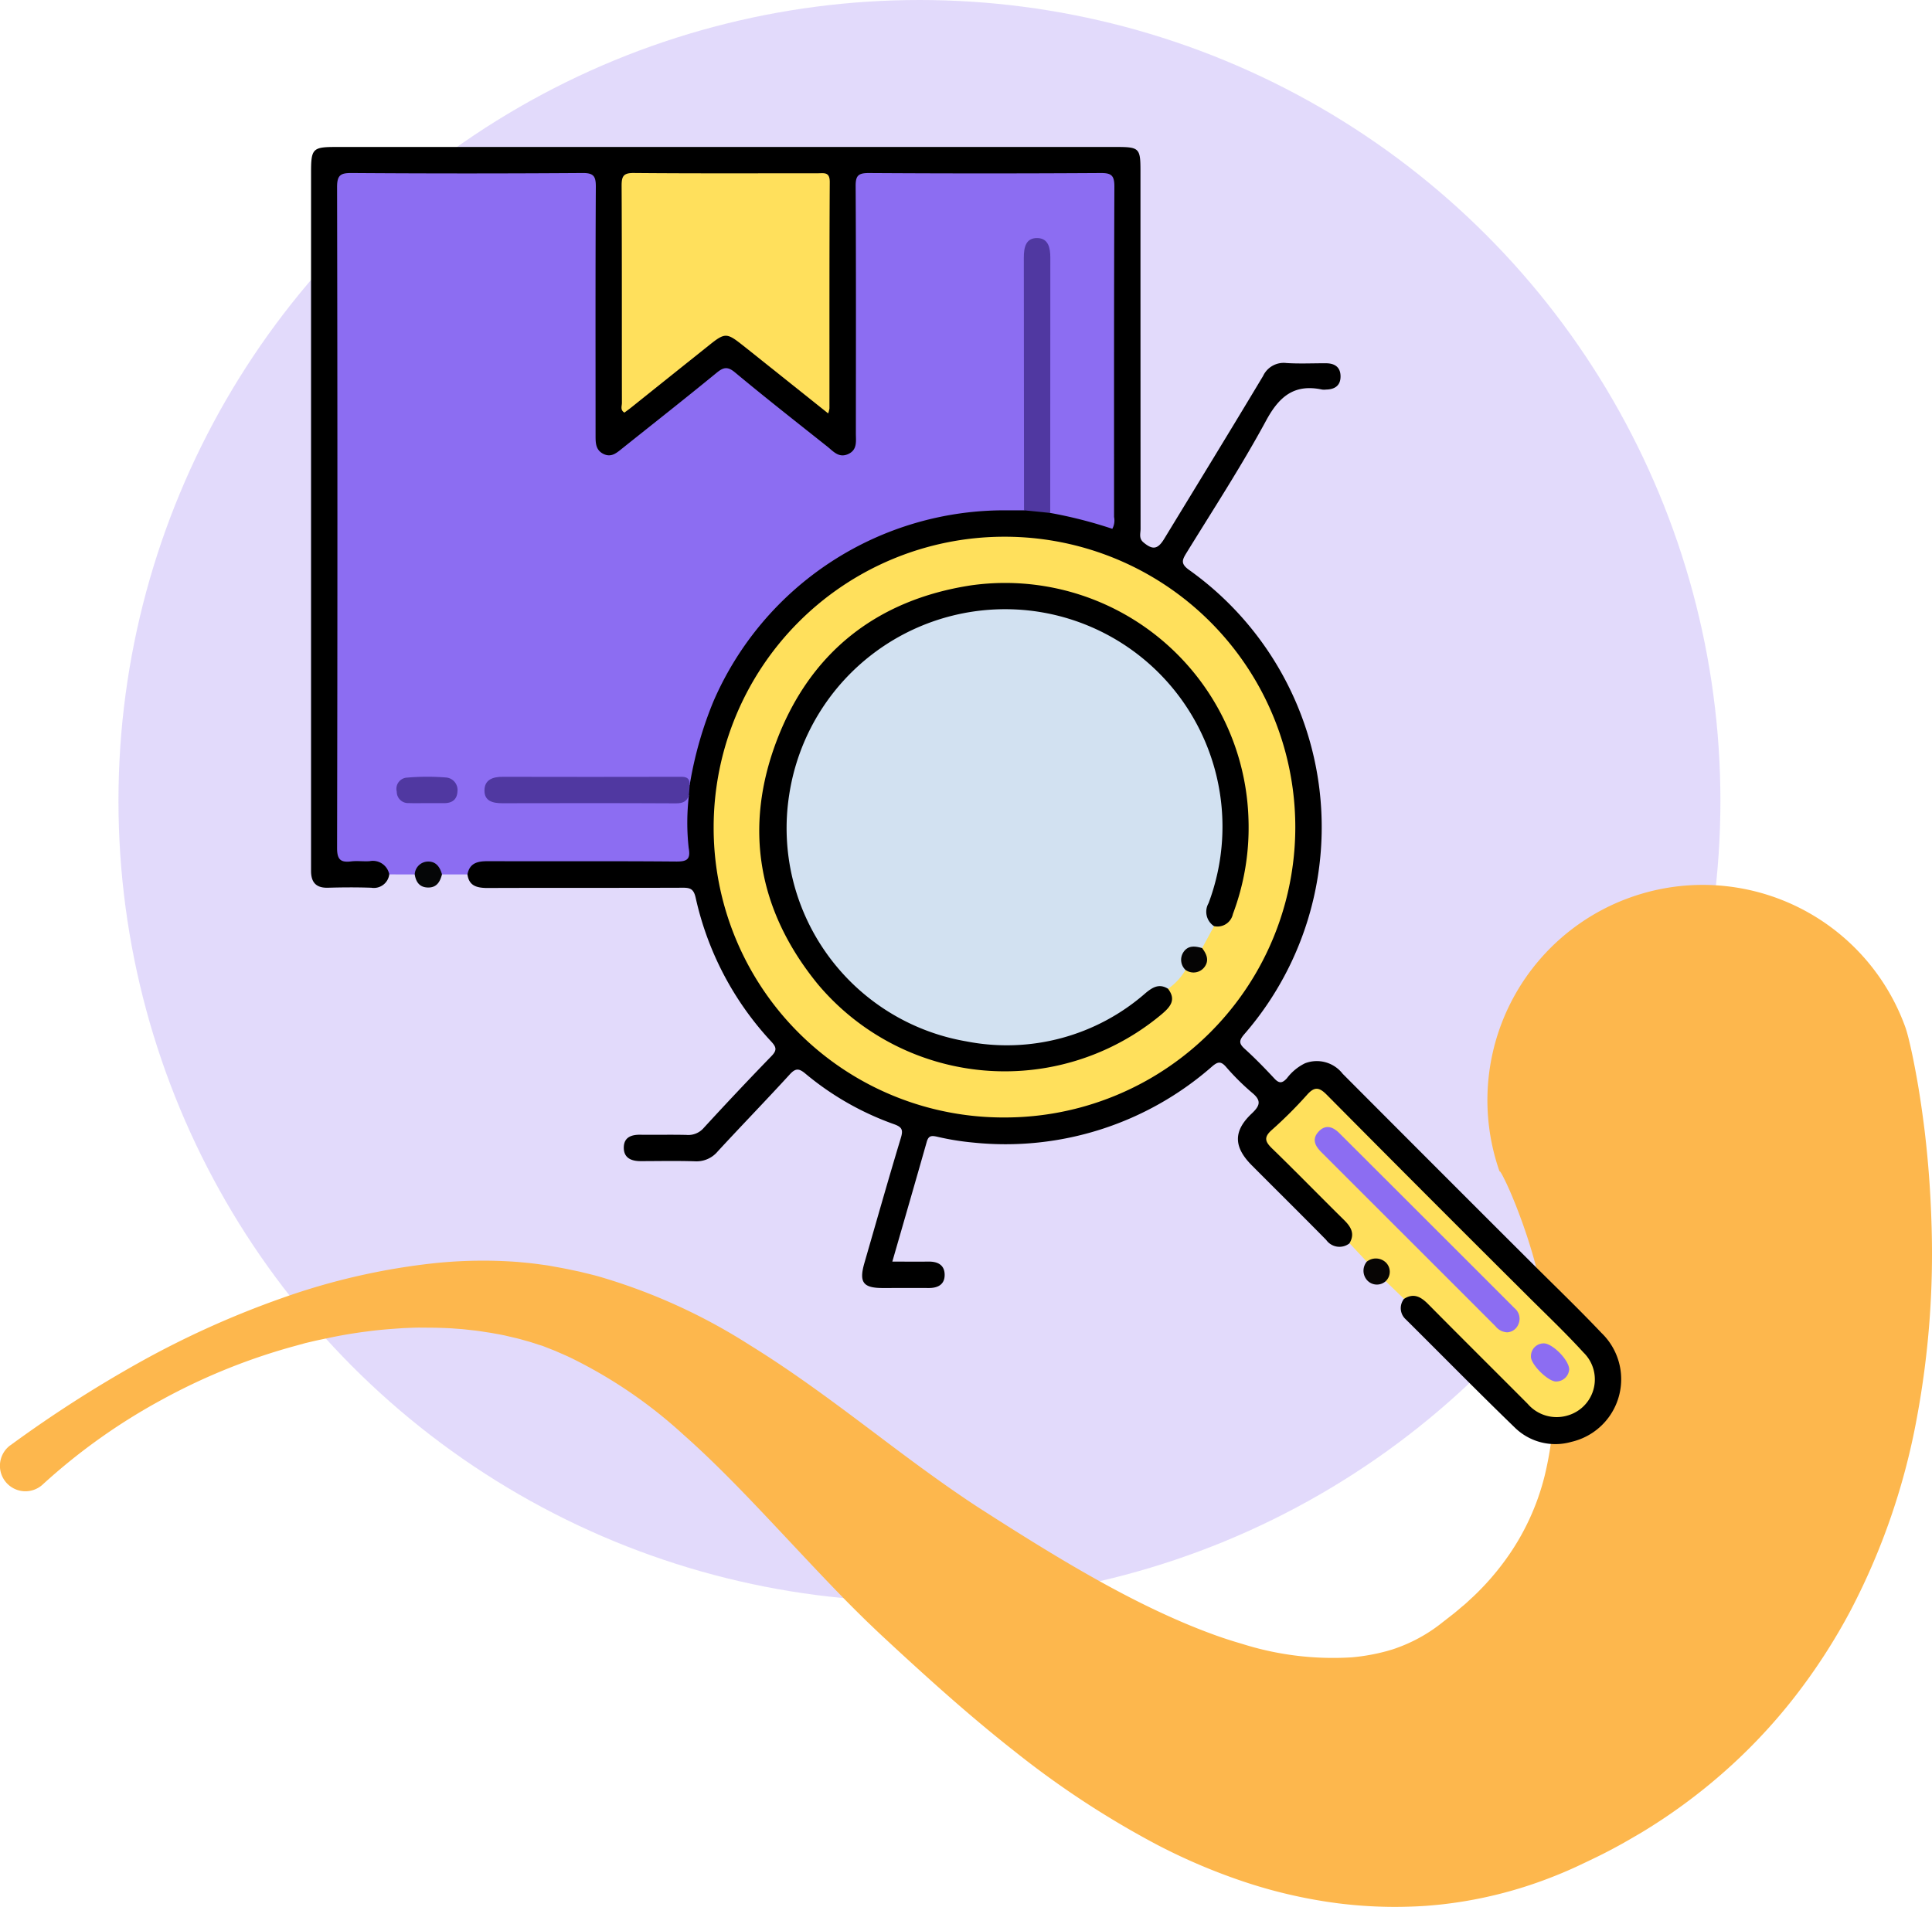 <svg xmlns="http://www.w3.org/2000/svg" width="154.843" height="152.862" viewBox="0 0 154.843 152.862">
  <g id="Grupo_149837" data-name="Grupo 149837" transform="translate(-322.129 -419.138)">
    <g id="Grupo_149836" data-name="Grupo 149836" transform="translate(0 4)">
      <g id="Grupo_80729" data-name="Grupo 80729" transform="translate(331.624 415.138)">
        <circle id="Elipse_4784" data-name="Elipse 4784" cx="64.195" cy="64.195" r="64.195" fill="#8c6df2" opacity="0.25" style="isolation: isolate"/>
      </g>
      <path id="Trazado_115813" data-name="Trazado 115813" d="M4893.41-902.492a100.344,100.344,0,0,1,10.433-6.693,73.762,73.762,0,0,1,11.329-5.1,53.614,53.614,0,0,1,12.328-2.807,37.66,37.66,0,0,1,6.532-.089c.552.052,1.106.1,1.661.177.277.039.555.072.833.117l.833.15c.562.1,1.091.22,1.645.332.538.134,1.086.257,1.62.411a46.639,46.639,0,0,1,11.993,5.455c3.677,2.268,7.042,4.809,10.279,7.243,1.616,1.22,3.211,2.413,4.787,3.537.789.567,1.573,1.107,2.354,1.638.387.257.78.522,1.171.769l1.208.774c3.362,2.139,6.66,4.161,9.954,5.9,1.646.871,3.292,1.664,4.917,2.361q1.223.524,2.433.968c.806.3,1.61.555,2.4.785a24.127,24.127,0,0,0,8.807,1.077,16.249,16.249,0,0,0,1.893-.284c.3-.062.6-.139.9-.217l.435-.128c.131-.046.264-.086.394-.137a12.647,12.647,0,0,0,2.95-1.53c.227-.161.451-.325.666-.5l.833-.648c.29-.224.553-.464.828-.688s.521-.475.782-.706a21.134,21.134,0,0,0,2.633-3,19.416,19.416,0,0,0,3.125-6.726,27.466,27.466,0,0,0,.732-7.839,41.078,41.078,0,0,0-1.355-8.652,44.082,44.082,0,0,0-1.369-4.337c-.262-.706-.542-1.4-.827-2.054-.144-.325-.29-.643-.437-.93-.072-.143-.143-.284-.211-.4a1.363,1.363,0,0,0-.1-.152c-.013-.016-.031-.044-.037-.041h-.007s-.006-.011,0,.014l.025.1a17.257,17.257,0,0,1,10.452-22.056,17.258,17.258,0,0,1,22.056,10.452l.016.046h0l.086.28.054.194.083.317.135.566c.084.363.157.705.227,1.046.138.677.257,1.328.37,1.974.222,1.289.4,2.554.557,3.816.3,2.522.483,5.032.555,7.568a71.869,71.869,0,0,1-1.171,15.424,54.394,54.394,0,0,1-5.29,15.422,47.607,47.607,0,0,1-4.577,7.065,44.226,44.226,0,0,1-5.754,6.071,45.591,45.591,0,0,1-6.561,4.779c-.572.33-1.142.67-1.716.982s-1.152.619-1.734.9l-.871.419c-.3.14-.561.27-.915.43-.667.307-1.344.588-2.032.852a34.552,34.552,0,0,1-8.517,2.1c-.363.044-.729.074-1.1.107s-.707.048-1.064.067c-.7.03-1.409.046-2.108.037a36.531,36.531,0,0,1-4.135-.282,39.734,39.734,0,0,1-7.7-1.78,47.986,47.986,0,0,1-6.795-2.9,73.227,73.227,0,0,1-11.382-7.452c-3.425-2.685-6.561-5.5-9.567-8.269l-1.17-1.085c-.4-.372-.787-.748-1.18-1.122-.766-.752-1.523-1.5-2.249-2.257-1.465-1.506-2.86-3.007-4.237-4.47-2.75-2.929-5.4-5.749-8.212-8.237a38.149,38.149,0,0,0-9.051-6.17c-.407-.194-.824-.366-1.238-.551l-.629-.247-.316-.124c-.106-.039-.211-.07-.316-.1l-.633-.207c-.212-.065-.43-.12-.644-.182-.429-.13-.872-.22-1.312-.326s-.894-.178-1.342-.259c-.455-.063-.907-.15-1.369-.194l-.691-.077c-.231-.025-.463-.037-.7-.056-.463-.04-.932-.056-1.4-.069s-.941-.009-1.414-.015-.946.025-1.421.04c-.475.037-.949.065-1.425.108s-.951.09-1.425.157q-1.427.177-2.845.468c-.473.1-.946.194-1.416.3l-.707.167-.7.194a49.084,49.084,0,0,0-10.822,4.355,48.151,48.151,0,0,0-9.534,6.789,2.042,2.042,0,0,1-2.886-.12,2.042,2.042,0,0,1,.12-2.885h0a1.836,1.836,0,0,1,.174-.143Z" transform="translate(-4570.435 1433.472)" fill="#fdb74d"/>
    </g>
    <g id="Grupo_149835" data-name="Grupo 149835" transform="translate(-4538.018 1022.249)">
      <path id="Trazado_202349" data-name="Trazado 202349" d="M4897.551-533.082l-2.041,0c-1.144-.948-1.144-.948-2.185,0l-2.042-.005a3.985,3.985,0,0,0-2.766-.755c-1.607.023-1.8-.2-1.8-1.844q-.011-15.781,0-31.564,0-9.923,0-19.846c0-.422.007-.845.015-1.267a1.109,1.109,0,0,1,1.256-1.22c.141,0,.281-.013.423-.013q8.971-.008,17.946,0c1.466,0,1.7.247,1.706,1.745.014,6.122,0,12.245.014,18.368,0,.782-.273,1.787.581,2.212.837.417,1.381-.476,1.96-.927,2.055-1.6,4.073-3.244,6.11-4.868,1.527-1.217,1.573-1.217,3.131.029q3.214,2.571,6.428,5.144a4.424,4.424,0,0,0,.772.551c.683.339,1.077.151,1.212-.59a6.966,6.966,0,0,0,.045-1.265q0-8.921,0-17.84c0-.352-.009-.7.007-1.055.054-1.22.289-1.483,1.523-1.5,2.746-.036,5.49-.011,8.235-.013,3.272,0,6.544-.012,9.817.005,1.538.008,1.762.234,1.764,1.792q.015,12.773,0,25.546a4.171,4.171,0,0,1-.088,1.05c-.1.391-.345.678-.75.556a24.193,24.193,0,0,1-4.634-1.344,3.1,3.1,0,0,1-.251-1.746q-.012-8.805,0-17.61a7.227,7.227,0,0,0-.057-1.368c-.08-.416-.17-.891-.729-.86-.488.027-.566.454-.618.849a9.754,9.754,0,0,0-.041,1.264q0,8.647,0,17.295a5.95,5.95,0,0,1-.112,1.675c-.377.746-1.089.529-1.679.52a22.955,22.955,0,0,0-9.742,1.912,24.856,24.856,0,0,0-15.108,18.8c-.079.389.144,1.1-.717.951a2.621,2.621,0,0,0-1.431-.28c-4.219,0-8.44-.011-12.66.009-.632,0-1.6-.167-1.615.719-.013.92.967.717,1.586.72,4.186.025,8.37,0,12.556.03.646.006,1.2-.35,1.831-.3a1.559,1.559,0,0,1,.143,1.217,10.61,10.61,0,0,0,.006,2.622c.176,1.447-.068,1.732-1.571,1.74-3.506.019-7.012,0-10.519.006-1.051,0-2.1.026-3.155-.007A3.7,3.7,0,0,0,4897.551-533.082Z" transform="translate(0.062 0.065)" fill="#8c6df2"/>
      <path id="Trazado_202350" data-name="Trazado 202350" d="M4897.613-533.017c.172-.945.847-1.066,1.655-1.063,5.021.013,10.042-.015,15.062.027.876.008,1.181-.169,1.013-1.087a18.438,18.438,0,0,1,.017-4.2.609.609,0,0,1,.07-.881,30.427,30.427,0,0,1,1.887-6.646,25.4,25.4,0,0,1,23.537-15.337c.455,0,.911,0,1.366,0a2.059,2.059,0,0,1,2.1.209,35.841,35.841,0,0,1,4.976,1.273,1.4,1.4,0,0,0,.139-.952c0-8.832-.01-17.662.026-26.492,0-.9-.256-1.08-1.11-1.075q-9.286.058-18.576,0c-.816,0-1.056.191-1.051,1.035.037,6.614.022,13.229.018,19.843,0,.621.132,1.31-.617,1.649s-1.189-.218-1.669-.6c-2.479-1.968-4.97-3.922-7.4-5.944-.6-.5-.929-.417-1.479.033-2.5,2.05-5.046,4.049-7.574,6.07-.445.355-.877.746-1.509.421-.612-.313-.614-.888-.614-1.459,0-6.649-.017-13.3.021-19.949.005-.868-.195-1.109-1.087-1.1q-9.235.065-18.47,0c-.886-.006-1.183.151-1.181,1.128q.053,26.493,0,52.985c0,.909.278,1.171,1.126,1.066.484-.06.984.015,1.476-.017a1.337,1.337,0,0,1,1.58,1.058,1.243,1.243,0,0,1-1.438,1.07c-1.16-.041-2.322-.034-3.482,0-.951.026-1.348-.442-1.348-1.341,0-.211,0-.421,0-.633v-55.415c0-1.844.144-1.989,1.962-1.989h62.591c1.821,0,1.922.1,1.922,1.9q0,14.355.008,28.71c0,.361-.154.758.223,1.078.742.629,1.152.575,1.672-.279,2.646-4.347,5.308-8.687,7.924-13.053a1.82,1.82,0,0,1,1.867-1.037c1.052.068,2.11.014,3.166.019.7,0,1.171.3,1.175,1.046s-.463,1.049-1.162,1.062a1.389,1.389,0,0,1-.315,0c-2.214-.469-3.43.532-4.482,2.474-1.97,3.639-4.235,7.119-6.407,10.647-.344.559-.437.846.2,1.317a25.307,25.307,0,0,1,4.438,37.251c-.412.489-.426.727.042,1.152.833.755,1.62,1.564,2.386,2.387.386.415.635.377,1-.022a4.049,4.049,0,0,1,1.447-1.2,2.624,2.624,0,0,1,3.026.841q7.525,7.553,15.072,15.082c1.891,1.89,3.823,3.741,5.661,5.683a5.151,5.151,0,0,1-2.413,8.739,4.643,4.643,0,0,1-4.512-1.133c-2.958-2.862-5.844-5.8-8.765-8.7a1.2,1.2,0,0,1-.135-1.624c.449-.659,1.014-.5,1.579-.207a4.435,4.435,0,0,1,1.038.888q3.7,3.692,7.386,7.387a3.046,3.046,0,0,0,1.972,1.115,2.567,2.567,0,0,0,2.487-1.079,2.881,2.881,0,0,0,.1-3.105,6.952,6.952,0,0,0-1.245-1.563q-9.627-9.623-19.251-19.247c-.94-.939-1-.936-1.933-.011q-1.085,1.077-2.164,2.164c-.832.839-.835.847-.021,1.666q2.568,2.58,5.146,5.15a3.66,3.66,0,0,1,.861,1.058c.222.509.334,1.015-.319,1.325a1.3,1.3,0,0,1-1.866-.271c-1.974-2.008-3.978-3.985-5.964-5.981-1.462-1.47-1.5-2.744,0-4.156.679-.641.778-1.044.012-1.671a19.314,19.314,0,0,1-2.093-2.082c-.4-.449-.648-.4-1.09-.025a25.1,25.1,0,0,1-19.133,6.112,21.153,21.153,0,0,1-2.912-.471c-.469-.106-.695-.085-.838.419-.9,3.17-1.816,6.333-2.756,9.591,1.012,0,1.953.01,2.894,0,.735-.011,1.289.259,1.3,1.045s-.535,1.075-1.272,1.072c-1.231-.007-2.463,0-3.694,0-1.582,0-1.912-.462-1.463-2.016.966-3.337,1.909-6.68,2.914-10,.2-.652.113-.88-.547-1.116a23.173,23.173,0,0,1-7.1-4.053c-.513-.43-.786-.448-1.255.066-1.9,2.079-3.864,4.1-5.77,6.168a2.213,2.213,0,0,1-1.843.794c-1.442-.046-2.885-.015-4.328-.012-.761,0-1.372-.253-1.358-1.108.014-.8.6-1.019,1.322-1.009,1.231.017,2.464-.016,3.7.014a1.63,1.63,0,0,0,1.379-.554q2.676-2.918,5.431-5.761c.463-.476.4-.72-.023-1.177a24.765,24.765,0,0,1-6.049-11.521c-.157-.69-.421-.805-1.038-.8-5.244.02-10.487,0-15.731.021C4898.334-531.951,4897.736-532.114,4897.613-533.017Z" transform="translate(0)"/>
      <path id="Trazado_202351" data-name="Trazado 202351" d="M4965.537-506.187c.443-.754.129-1.3-.429-1.853-1.93-1.9-3.818-3.843-5.762-5.729-.563-.546-.711-.9-.041-1.494a34.546,34.546,0,0,0,2.836-2.831c.6-.671.975-.6,1.582.016q7.95,8.02,15.955,15.984c1.541,1.543,3.13,3.043,4.6,4.655a3.009,3.009,0,0,1-1.3,5.071,3.058,3.058,0,0,1-3.16-.944c-2.656-2.666-5.33-5.316-7.976-7.993-.583-.587-1.153-.916-1.939-.423l-1.468-1.416c0-1.409,0-1.409-1.516-1.568Z" transform="translate(2.769 2.731)" fill="#ffe05c"/>
      <path id="Trazado_202361" data-name="Trazado 202361" d="M4893.086-535.089a1.078,1.078,0,0,1,1.079-1.033c.647-.005.947.459,1.106,1.029-.153.578-.411,1.055-1.1,1.052S4893.186-534.47,4893.086-535.089Z" transform="translate(0.3 2.072)" fill="#050607"/>
      <path id="Trazado_202362" data-name="Trazado 202362" d="M4966.637-505.2a1.161,1.161,0,0,1,1.531.066,1.039,1.039,0,0,1-.017,1.5,1.055,1.055,0,0,1-1.441-.032A1.137,1.137,0,0,1,4966.637-505.2Z" transform="translate(3.052 3.223)" fill="#070504"/>
      <path id="Trazado_202363" data-name="Trazado 202363" d="M4942.253-562.26l-2.1-.209q0-10.127-.016-20.254c0-.838.164-1.594,1.1-1.569.871.024,1.025.8,1.024,1.567Q4942.252-572.492,4942.253-562.26Z" transform="translate(2.066 0.264)" fill="#5038a1"/>
      <path id="Trazado_202364" data-name="Trazado 202364" d="M4914.926-542.044l-.071.881c-.179.492-.514.624-1.043.62-4.638-.024-9.276-.019-13.915-.009-.745,0-1.43-.163-1.425-1.018,0-.878.68-1.106,1.478-1.1q7.009.016,14.021,0C4914.437-542.671,4914.924-542.736,4914.926-542.044Z" transform="translate(0.503 1.826)" fill="#5038a1"/>
      <path id="Trazado_202365" data-name="Trazado 202365" d="M4894.025-540.559c-.457,0-.914.012-1.37-.005a.906.906,0,0,1-.956-.911.9.9,0,0,1,.829-1.13,18.781,18.781,0,0,1,3.152-.007,1.006,1.006,0,0,1,.881,1.139c-.042.645-.446.913-1.061.915Q4894.764-540.557,4894.025-540.559Z" transform="translate(0.248 1.826)" fill="#5038a1"/>
      <path id="Trazado_202366" data-name="Trazado 202366" d="M4939.526-514.667a23.222,23.222,0,0,1-23.35-23.3,23.3,23.3,0,0,1,23.21-23.251,23.287,23.287,0,0,1,23.408,23.258A23.279,23.279,0,0,1,4939.526-514.667Z" transform="translate(1.167 1.13)" fill="#ffe05c"/>
      <path id="Trazado_202367" data-name="Trazado 202367" d="M4925.623-570.048l-6.292-5.02c-.22-.175-.44-.351-.662-.524-1.164-.915-1.351-.913-2.538.036q-3.132,2.5-6.262,5.007c-.189.151-.388.293-.578.435-.353-.212-.2-.524-.2-.772-.01-5.8.005-11.61-.024-17.414,0-.75.135-1.027.969-1.02,4.925.044,9.85.022,14.775.022.483,0,.942-.123.938.7-.036,6.051-.021,12.1-.025,18.153A2.253,2.253,0,0,1,4925.623-570.048Z" transform="translate(0.9 0.076)" fill="#ffe05c"/>
      <path id="Trazado_202368" data-name="Trazado 202368" d="M4978.024-499.157a1.27,1.27,0,0,1-.936-.494q-6.98-6.979-13.959-13.956c-.507-.506-.764-1.052-.2-1.649s1.155-.364,1.653.134q7.023,7.008,14.038,14.027a1.1,1.1,0,0,1,.29,1.338A1.019,1.019,0,0,1,4978.024-499.157Z" transform="translate(2.91 2.842)" fill="#8c6df2"/>
      <path id="Trazado_202369" data-name="Trazado 202369" d="M4982.376-496.807a1.043,1.043,0,0,1-1.011.963c-.623.074-2.114-1.393-2.054-2.026a1.021,1.021,0,0,1,1-1.027C4981-498.936,4982.375-497.566,4982.376-496.807Z" transform="translate(3.536 3.469)" fill="#8c6df2"/>
      <path id="Trazado_202370" data-name="Trazado 202370" d="M4956.078-530.2l-.954,1.76c-1.273.345-1.273.345-1.333,1.748a4.779,4.779,0,0,1-1.4,1.511,4.211,4.211,0,0,0-2.222,1.067,17.733,17.733,0,0,1-23.715-1.754,17.769,17.769,0,0,1-.8-23.6,17.429,17.429,0,0,1,12.2-6.325,17.67,17.67,0,0,1,19.044,15.444,16.051,16.051,0,0,1-.716,7.605A3.457,3.457,0,0,0,4956.078-530.2Z" transform="translate(1.369 1.331)" fill="#d2e1f1"/>
      <path id="Trazado_202371" data-name="Trazado 202371" d="M4956.147-530.137a1.379,1.379,0,0,1-.438-1.839,17.43,17.43,0,0,0-13.667-23.366,17.506,17.506,0,0,0-19.94,14.659,17.341,17.341,0,0,0,14.2,19.784,16.862,16.862,0,0,0,14.366-3.878c.563-.465,1.085-.779,1.79-.342.684.884.185,1.455-.491,2.032a19.564,19.564,0,0,1-27.584-2.41c-4.785-5.869-5.966-12.526-3.254-19.588s8.068-11.223,15.541-12.368a19.51,19.51,0,0,1,22.241,18.806,19.619,19.619,0,0,1-1.25,7.538A1.263,1.263,0,0,1,4956.147-530.137Z" transform="translate(1.299 1.263)"/>
      <path id="Trazado_202372" data-name="Trazado 202372" d="M4952.638-527.684a1.112,1.112,0,0,1-.162-1.429c.378-.559.938-.481,1.495-.32.357.476.592.987.179,1.53A1.1,1.1,0,0,1,4952.638-527.684Z" transform="translate(2.523 2.319)" fill="#050404"/>
    </g>
  </g>
</svg>
